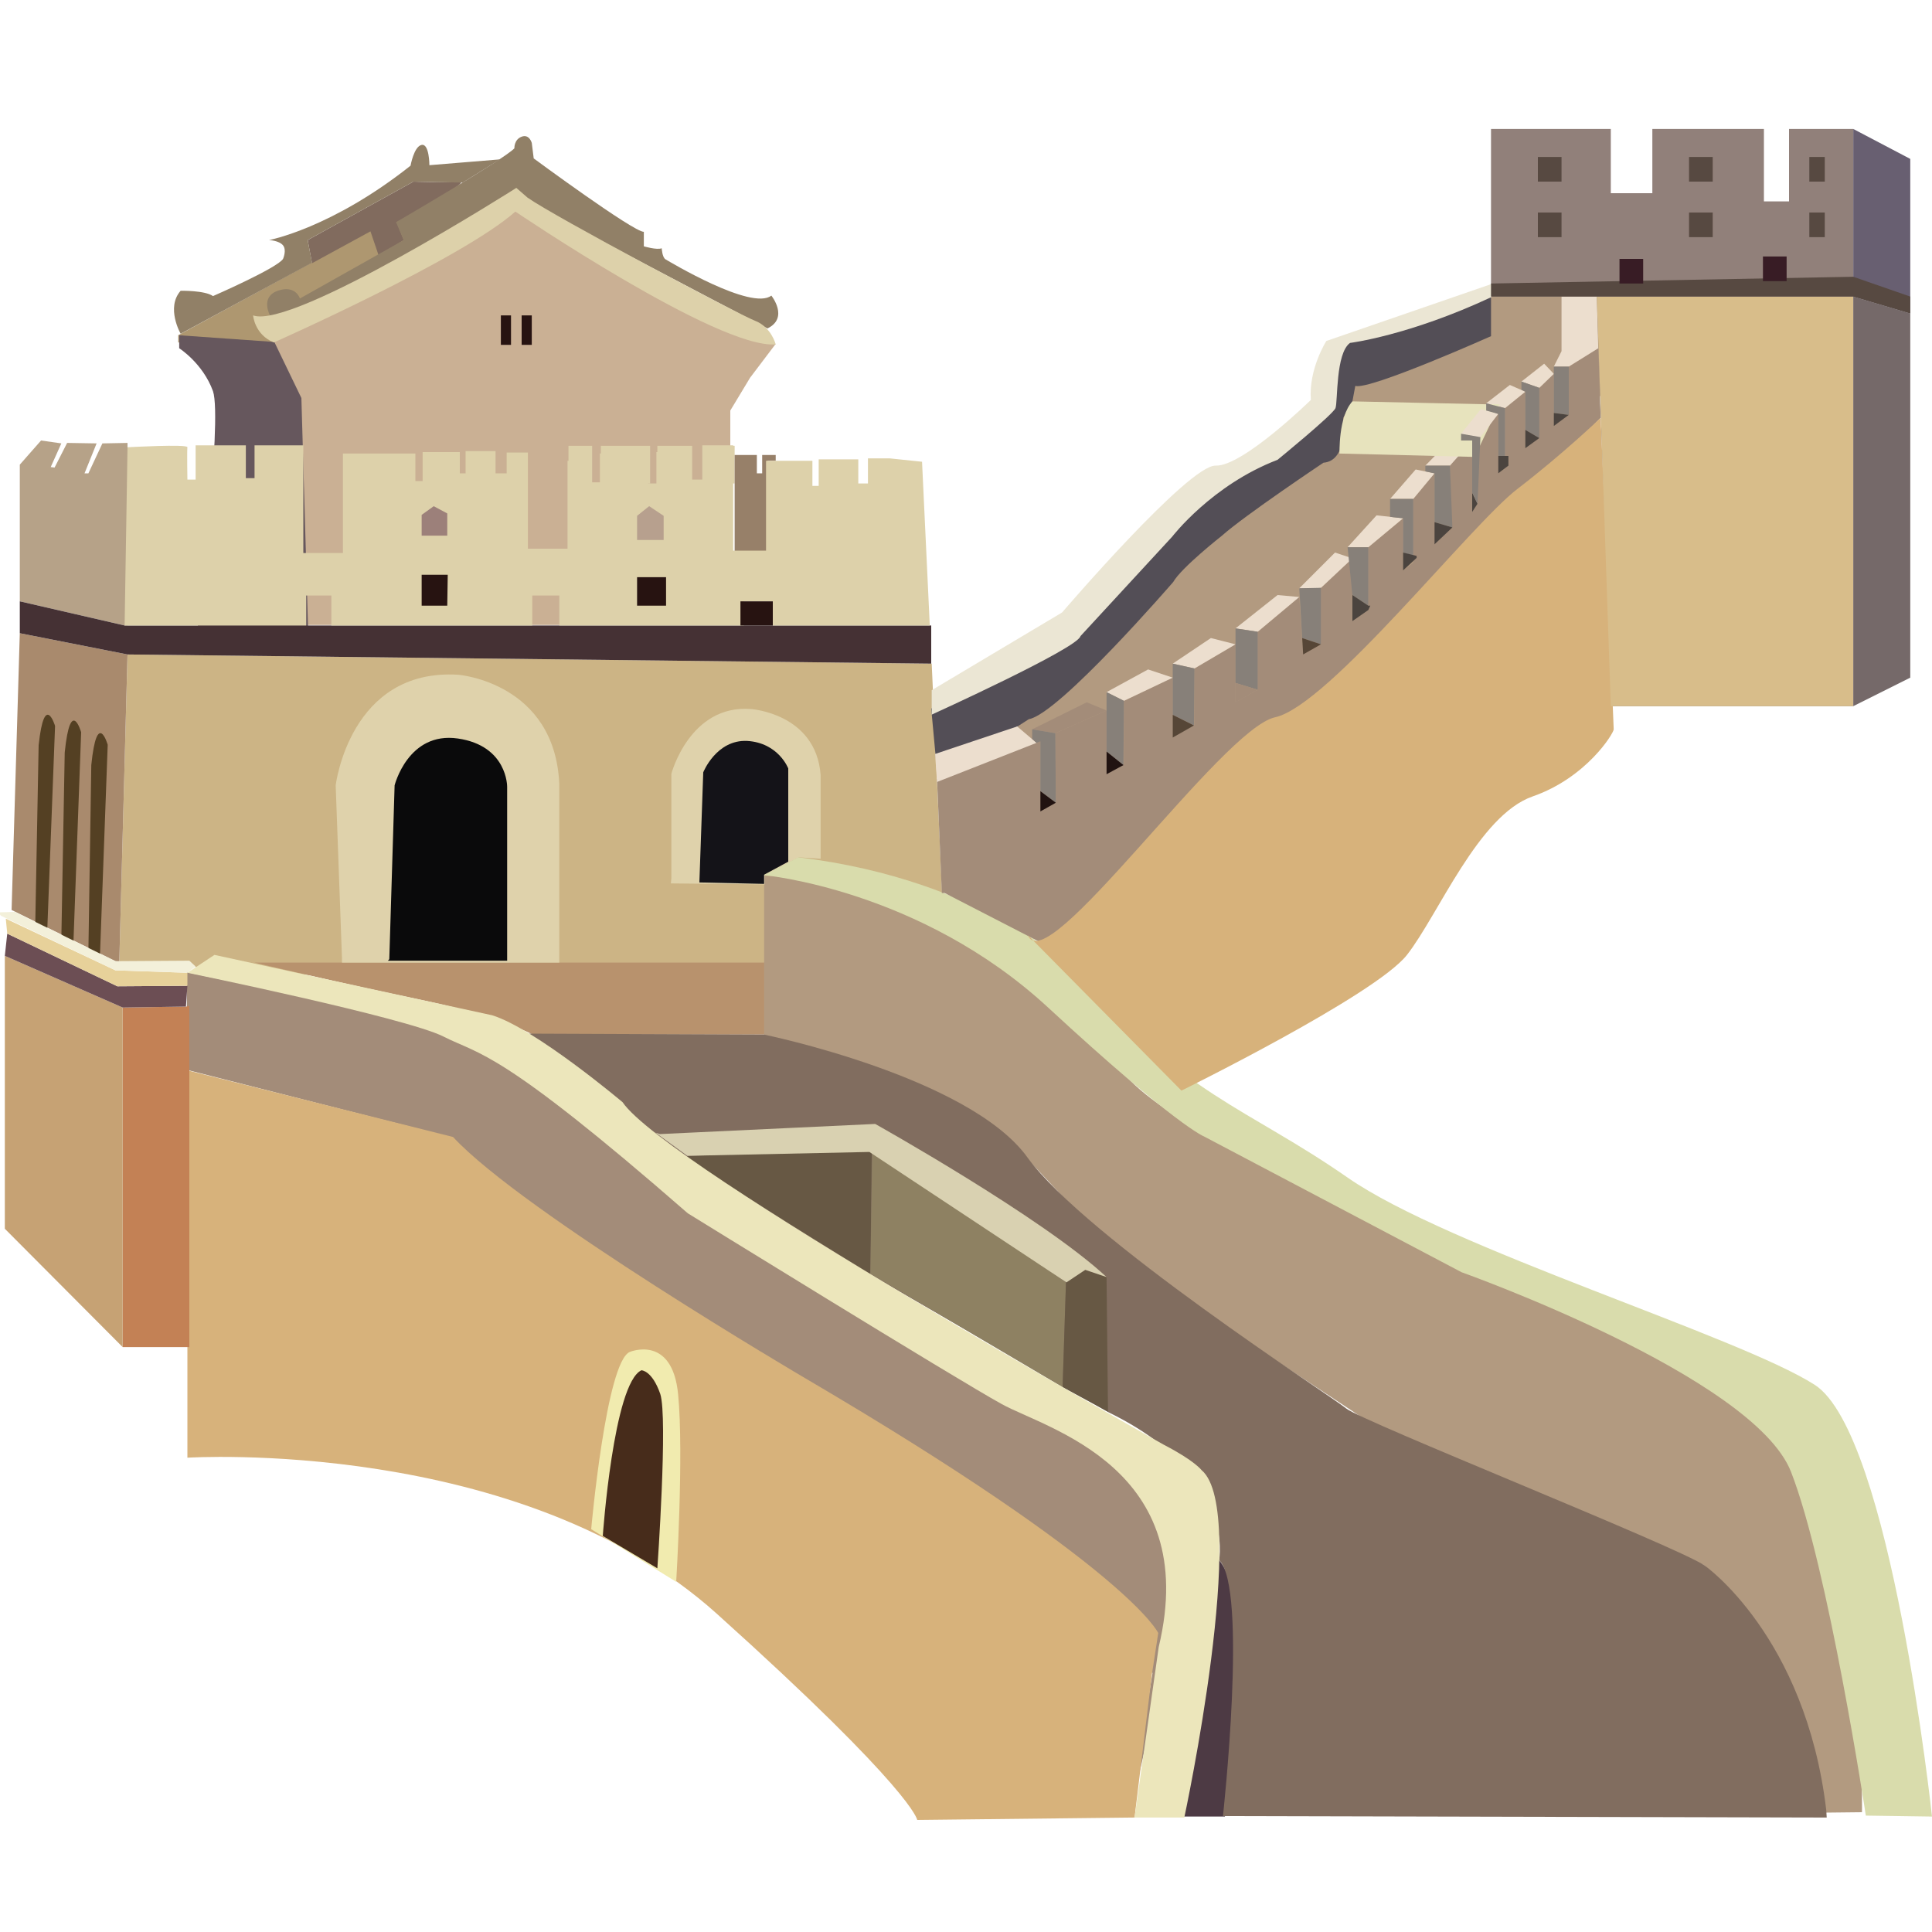 <svg xmlns="http://www.w3.org/2000/svg" viewBox="0 0 400 400" enable-background="new 0 0 400 400"><path fill="#B29A80" d="M210.6 150.4l32.2-33.8 32.7-24.3 4.5-13.8 25.9-9.2 1.8-7.9 12.4-4.1 14.1 4.2-.4 18.1-46 43.6-26.2 22.9-47 31.4z"/><path fill="#AE9770" d="M36.9 69.4l39.7-21.6 7.9-5 2.8 7.9-30.6 20.2H36.9z"/><path fill="#CAB094" d="M63.4 129.5l-1.1-47.1-5.6-11.6s45.9-23.7 50-27.1c0 0 46.4 27.5 53.9 27.5l-5.3 7-4.1 6.8v44.4H63.4z"/><path fill="#CCB485" d="M24.7 199.1l1.7-63.6 166.5 1.9 2.7 59.7-102.3 6.8z"/><path fill="#A38C79" d="M233.9 374.9s17-59.9.7-70.8c0 0-85-49.2-91-55.3s-36.5-34-55.3-37.2l-49.6-10.3v20.2l51.4 13.1s38.6 30.8 44.3 33.6l21.3 13.5s75.1 45.3 75.8 49.6c0 0 5.3-1.4 7.1 15.2l-4.7 28.4z"/><path fill="#B8926D" d="M158.1 214.2h-47.8s-6.8-3.8-23.2-7.2-34.4-7.7-34.4-7.7H158.8V214l-.7.2z"/><path fill="#4D3A44" d="M253.7 375.6l3.9-27.7s-.5-19.7-5.3-25c0 0-5.5 51.1-7.7 53.2h9l.1-.5z"/><path fill="#D7B27B" d="M38.8 221.6v80.2s68.8-4.4 109.6 32.3 41.5 42.7 41.5 42.7l45-.5 3.6-29.7 1.3-8.5s-5.9-13.3-73-52.7c0 0-58.6-34.4-73-50l-55-13.8z"/><path fill="#F1EBAF" d="M122.4 316.6s3.1-34.7 8-36.7c0 0 8.8-3.7 10 8.8 1.2 12.4-.4 38.8-.4 38.8l-17.6-10.9z"/><path fill="#472C1B" d="M124.8 318s2.2-31.6 8-34.3c0 0 2.2 0 3.9 4.9 1.6 4.9-.6 36.1-.6 36.1l-11.3-6.7z"/><path fill="#C38155" d="M38.5 208.4l-13.1.2v70.3h13.8v-70.6z"/><path fill="#C6A274" d="M25.4 208.6L1 197.9v56.5l24.4 24.5z"/><path fill="#6C4E54" d="M1 197.9l.5-4.6 22.8 10.9 14.5-.1-.3 4.3-13.1.2z"/><path fill="#E7D19A" d="M1.2 190.2l22.7 10.7 14.9.5v2.7l-14.5.1-22.8-10.9z"/><path fill="#B29A80" d="M385.5 375.2s1.6-80.9-35.7-94.6c0 0-97-37.7-115.8-56.9 0 0-35.3-40.8-75.8-42.4v33s40.1 9 52.2 23.2l29.1 30.9 11.1 4.3 47.9 31.7 6.9.7 47.3 18.9s20 15.3 23.7 51.3l9.1-.1z"/><path fill="#816D5F" d="M109.5 214l48.7.2s42.4 8.7 54.5 25.4c12.1 16.7 62.9 49.4 66 52 3.1 2.6 68.3 28.5 74.2 32.5 0 0 20.9 14.6 25.2 50.6l.1 1.6-125-.3s5.2-47.3-.8-53c0 0 3.6-17.7-22.9-30.6L138.8 240l-29.3-26z"/><path fill="#675844" d="M142.2 239.4l38.3-2.1-.3 26.5c0-.1-34-20.8-38-24.4z"/><path fill="#8E8162" d="M220.7 265.5l-40.1-28.2-.4 26.4 39.8 23.5z"/><path fill="#675844" d="M220 287.2l.7-21.7 3.9-2.6 4.5 1.5.3 27.9z"/><path fill="#D9D1B1" d="M136.6 234.8l44.6-2.1s34.7 19.4 47.9 31.7l-4.4-1.5-3.9 2.6-40.8-27-37.7.8-6.6-4.8.9.3z"/><path fill="#ECE6BB" d="M234.9 376.3h10.3s13.6-63.4 3.6-71.9c0 0-1.5-2-7.7-5.2 0 0-103.2-57.7-112.2-71 0 0-18-15.2-27-18l-57.5-12.5-5.6 3.7s45.3 9.3 53 13.2 11.5 2.5 50.6 36.6c0 0 55.7 34.4 65 39.5 9.2 5.1 41.4 13.1 32.5 50.3l-5 35.3z"/><path fill="#DFD2AB" d="M70.8 198.3l-1.3-35.7s2.9-24.3 25.4-22.9c0 0 20 1.6 20.9 22.7v36.9h-45v-1zM139 181.8v-21.6s3.8-14.4 16.5-13.4c0 0 13.4.9 14.4 13.6v17.4l-4.5-.3-7.1 3.7v1.9l-19.4-.2.1-1.1z"/><path fill="#141318" d="M144.8 182.7l.8-22.8s2.7-6.8 9.1-6.5c6.5.4 8.5 5.7 8.5 5.7v19.3l-5 2.7v1.9l-13.4-.3z"/><path fill="#0A0A0B" d="M80.6 198.6l1.1-36s2.8-11.2 13.1-9.7 10.2 10 10.2 10v36H80.3l.3-.3z"/><path fill="#A98A6D" d="M26.4 135.5l-22.3-4.4-1.7 57.3L23.9 199l.8.1z"/><path fill="#544023" d="M20.7 197.8l1.6-43.6s-2.2-7.6-3.4 4.2l-.6 38.6 2.4.8zM9.8 192.2l1.6-41.9s-2.2-7.3-3.4 4l-.7 37.1 2.5.8zM15.2 195.2l1.6-43.6s-2.2-7.6-3.4 4.2l-.7 38.6 2.5.8z"/><path fill="#F3F0DA" d="M.2 189.6l23.7 11.3 14.9.5 1.7-1.3-1.3-1.2-15.3.1-20.8-10.2-3.5.1z"/><path fill="#DDD1AA" d="M117.7 98.9v-6.6h4.9v7.6h1.8v-7.6h10.2v7.8h1.5v-7.8h7.2v7.1h2.3v-7.1h6.5v7.8h-34.4z"/><path fill="#978069" d="M152.1 114.1V94.2h4.6V98h1.1v-3.8h2.8v1.2h-1.7v18.7z"/><path fill="#B6A288" d="M4.1 124.5V96.2l4.4-5 4.2.6-2.2 4.9.8.1 2.6-5.1 6.1.1-2.5 6.2h.8l2.9-6.2 5.2-.1v37.8h-.6z"/><path fill="#271311" d="M103.7 65.3h2.1v6.1h-2.1zM108 65.3h2.1v6.1H108z"/><path fill="#66575D" d="M36.9 69.4l19.9 1.4 5.6 11.6 1.4 48.3-23 .3s5.3-44.1 3.3-50c-2.1-5.8-7-8.9-7-8.9v-2.7z"/><path fill="#453134" d="M4.1 131.1v-6.6l21.7 5h167v7.9l-166.4-1.9z"/><path fill="#DDD1AA" d="M25.8 129.5l.6-36.9s12.5-.7 12.4 0c-.1.7 0 6.7 0 6.7h1.7v-7.1h10.4V99h1.8v-6.8h10.1v22.3H71V93.9h15v5.7h1.5v-6h7.7V98h1.2v-4.6h6.2V98h2.3v-4.3h4.4v19.9h8.2V95.4h5v4.5h1.7v-6h10v6.2h1.7v-6.5h7.2v5.7h2.3v-7.1h6.4V114h6.8V95.4h9.6v5.2h1.3v-5.5h8.2v5h2v-5.2h4.5l6.7.7 1.6 33.9H160v-5h-6v5h-38.2v-6.2h-5.6v6.2H68.6v-6.2h-5.2v6.2H25.8z"/><path fill="#9C807A" d="M87.3 110.9v-4.3l2.5-1.8 2.8 1.5v4.6z"/><path fill="#B7A08E" d="M131.9 110.9v-4.1l2.5-2 3 2v5h-5.5z"/><path fill="#271311" d="M131.9 119.5h6v5.9h-6zM87.3 125.4V119h5.4l-.1 6.4zM153.3 124.5h6.7v5h-6.7z"/><path fill="#816B5E" d="M63.7 49.7l21.9-12.1s6.5.2 9.5 0-13 8.4-13 8.4l1.5 3.7-5.2 3.2-1.7-5-12.1 6.6-.9-4.8z"/><path fill="#918067" d="M55.9 65.3s-2.1-3.8 1.6-5.1c3.7-1.3 4.6 1.6 4.6 1.6l21.5-12.1L82 46s22.5-13.1 24.5-15.3c0 0-.1-1.8 1.5-2.4s2.1 1.3 2.1 1.3l.4 3.2S131.1 48 133.3 48v3s2.7.8 3.7.4c0 0 .1 1.9.8 2.3.7.4 17.8 10.7 21.9 7.5 0 0 3.7 4.6-.8 6.8l-52.3-27.5-46 25-4.6.5-.1-.7z"/><path fill="#DDD1AA" d="M56.7 70.9s39-17.3 50-27.1c0 0 42 28.5 53.9 27.5 0 0-.9-3.6-4.3-4.9-3.4-1.3-41.6-21.6-47.1-25.5l-2.3-2S60.7 68.3 52.4 65.3c0 0 .3 4 4.3 5.6z"/><path fill="#918067" d="M37.4 69.1s-3.1-5.4 0-8.9c0 0 5-.1 6.7 1.1 0 0 13.3-5.8 14.5-7.7 0 0 .8-1.8 0-2.8-.8-1-2.9-1.1-2.9-1.1S68.6 47.3 85 34.3c0 0 .7-4 2.3-4.3 1.6-.3 1.6 4.2 1.6 4.2l14.6-1.2-7.7 4.8-10.2-.2-21.9 12.1.9 4.7-27.2 14.7z"/><path fill="#91807A" d="M333.5 146.2l-2.9-84.8h-21.9V26.7h24.8V40h8.6V26.7h23.1v15h5.2v-15h13.3v119.5z"/><path fill="#534E56" d="M192.8 146.7s29-14.1 30.1-15.8c1.1-1.7 16.3-16.9 16.3-16.9s9.5-15 17.2-16.1c7.7-1.1 19.5-14.6 19.5-14.6s.4-12.9 4.7-12.7 28.1-9.2 28.1-9.2v8.2s-25.1 11.2-28.1 10.3l-.6 3.2-1.9 3.4s1.1 8.9-4.1 9.3c0 0-16.3 10.9-21 15.1 0 0-8.4 6.6-10.1 9.6 0 0-23.6 27.3-29.9 28.4 0 0-11.2 7.5-19.1 9.7l-1.1-11.9z"/><path fill="#EBE6D4" d="M192.8 148s30.4-13.8 30.9-16.3l19-20.6s8.2-10.7 21.8-15.9c0 0 11.4-9.3 12-10.7.5-1.4 0-11.3 3-13.5 0 0 12.2-1.5 29.3-9.5v-2.7l-34.2 11.8s-3.7 5.8-3.2 12.2c0 0-14.1 13.8-19.7 13.6s-31.8 30.4-31.8 30.4l-27 16.1v5.1z"/><path fill="#D9DCAC" d="M386.3 375.9l13.7.2s-8.5-79.3-24.3-89.4c-15.8-10.1-75.7-28.3-96.7-42.9s-33.7-16.8-56.4-42.7c0 0-18.4-18.9-57.3-23.6l-7.1 3.7s32.3 2.9 58.8 27.4 32.3 26.7 32.3 26.7l53.3 28.1s60.4 21.5 68.2 41.3c7.7 19.7 15.5 71.2 15.5 71.2z"/><path fill="#A38C79" d="M194 161.3l21.4-7.8v41.6l-19.8-10.2h-.6zM218.5 151.8l10.6-4.7v37.2l-6.9 6.9-2 1.9-1.4 1.5zM232.7 145.1l10.1-4.8v30.5L232.6 181zM247.3 138.4l8.5-5v22.7l-8.6 8.7zM260.4 130.8l8.6-7.2.8 11.9 3.7-2.1v-11.7l6.5-6.1v13l3.3-2.3v-13l7.2-6v10.8l2.1-1.6v-13.2L297 98v14.7l3.2-3.2V96.4l4.6-5.2V106l1.1-1.7V91.2l4.3-5.5V98l1.4-1V84.5l4.2-3.4v11.7l2.9-2.1V80.3l3-2.9v10.8l3.1-2.3v-10l6.1-3.8.5 14.4-60.5 63.6-51.4 48.2-23.9-19.3 64.8-36.2z"/><path fill="#D7B27B" d="M331.4 86.5s-7.7 7.4-17.2 14.7c-9.6 7.3-39.1 44.9-50.2 47.3-11.1 2.4-47.5 54.9-51.2 45.1l31.8 32.2s40.2-19.8 46.7-28.1 14.8-28.9 26-32.8c11.2-3.9 16.8-13.1 16.8-13.9s-2.7-64.5-2.7-64.5z"/><path fill="#ECDECE" d="M214.6 153.8l-4-3.4-17 5.7.4 5.8z"/><path fill="#A38C79" d="M218.5 151.8l-4.8-.8 11.3-5.6 4.1 1.7z"/><path fill="#ECDECE" d="M232.7 145.1l-3.6-1.8 8.6-4.7 5.1 1.7zM247.3 138.4l-4.5-1 7.9-5.3 5.1 1.3zM260.4 130.8l-4.6-.7 8.7-6.9 4.5.4zM272.8 121.8H269l7.4-7.4 3.6 1.2-6.5 6.1zM283.3 113.3H279l6-6.6 5.5.6zM292.6 103.3h-4.8l5.3-6.1 3.9.8zM300.2 96.4h-5.1l5.1-5.2h4.6zM311.6 84.5l-3.9-1 4.9-3.8 3.2 1.4zM318.7 80.3L315 79l4.7-3.7 2 2.1zM324.8 75.9h-3.1l1.6-3.2V61.4h7.3l.3 10.7z"/><path fill="#878079" d="M229.1 143.3l3.6 1.8-.1 13.3-3.5-2.8zM242.8 137.4l4.5 1-.1 11.8-4.4-2.2zM255.8 130.1l4.6.7v12l-4.6-1.4zM269 121.8l4.5-.1v11.7l-3.9-1.3zM279 113.3h4.3v12.1l-3.3-2.2zM287.8 103.3h4.8v11.8l-2.1-.7v-7.1l-2-.2-.7-.1zM295.1 96.4h5.1l.5 12.8-3.7-1.1V98l-1.9-.4zM318.7 90.7V80.3L315 79v1.7l.8.4V89zM321.7 75.9h3.1v10l-3.1-.4zM218.6 166.2l-3.2-2.4v-10.3l-.8.3-.9-.8v-2l4.8.8z"/><path fill="#E7E3BD" d="M280 83.1l27.8.6h2.7l-5.2 10.9-28-.7c.1 0-.3-7.5 2.7-10.8z"/><path fill="#211311" d="M215.4 168v-4.2l3.2 2.4zM229.1 155.6l3.5 2.8-3.5 1.9z"/><path fill="#564637" d="M242.8 148l4.4 2.2-4.4 2.5z"/><path fill="#A38C79" d="M255.8 141.4l4.6 1.4-4.6 2.6z"/><path fill="#564637" d="M269.6 132.1l3.9 1.3-3.7 2.1z"/><path fill="#4B443F" d="M280 123.2l3.3 2.2h.4l-.4.9-3.3 2.3zM290.5 114.4l2.8.7v.4l-2.8 2.6zM297 108.1l3.7 1.1-3.7 3.5zM304.8 102l1.1 2.3-1.1 1.7zM310.2 94.4h2.1v2l-2.1 1.6zM315.8 89l2.9 1.7-2.9 2.1zM321.7 85.5l3.1.4-3.1 2.3z"/><path fill="#ECDECE" d="M305.9 90.5l-3.4-.7 4.1-5.1 3.6 1-3.7 4.8z"/><path fill="#878079" d="M306.5 90.5l-4-.7v1.4h2.3V102l1.1 2.3zM311.6 84.5v9.9h-1.4v-8.7l-2.5-.7v-1.5z"/><path fill="#D8BD8A" d="M330.6 61.4h53.1v84.8h-50.2z"/><path fill="#685F71" d="M383.7 26.7v34.7l11.8 3.5v-32z"/><path fill="#756969" d="M383.7 146.2l11.8-5.9V64.9l-11.8-3.5z"/><path fill="#574941" d="M308.7 58.7l75-1.4 11.8 4.1v3.5l-11.8-3.5h-75zM318.4 32.5h4.9v5.1h-4.9zM318.4 44h4.9v5.1h-4.9zM349.7 32.5h4.9v5.1h-4.9zM349.7 44h4.9v5.1h-4.9zM374.6 32.5h3.2v5.1h-3.2zM374.6 44h3.2v5.1h-3.2z"/><path fill="#381C25" d="M335.3 53.6h4.9v5.1h-4.9zM365 53.1h4.9v5.1H365z"/></svg>